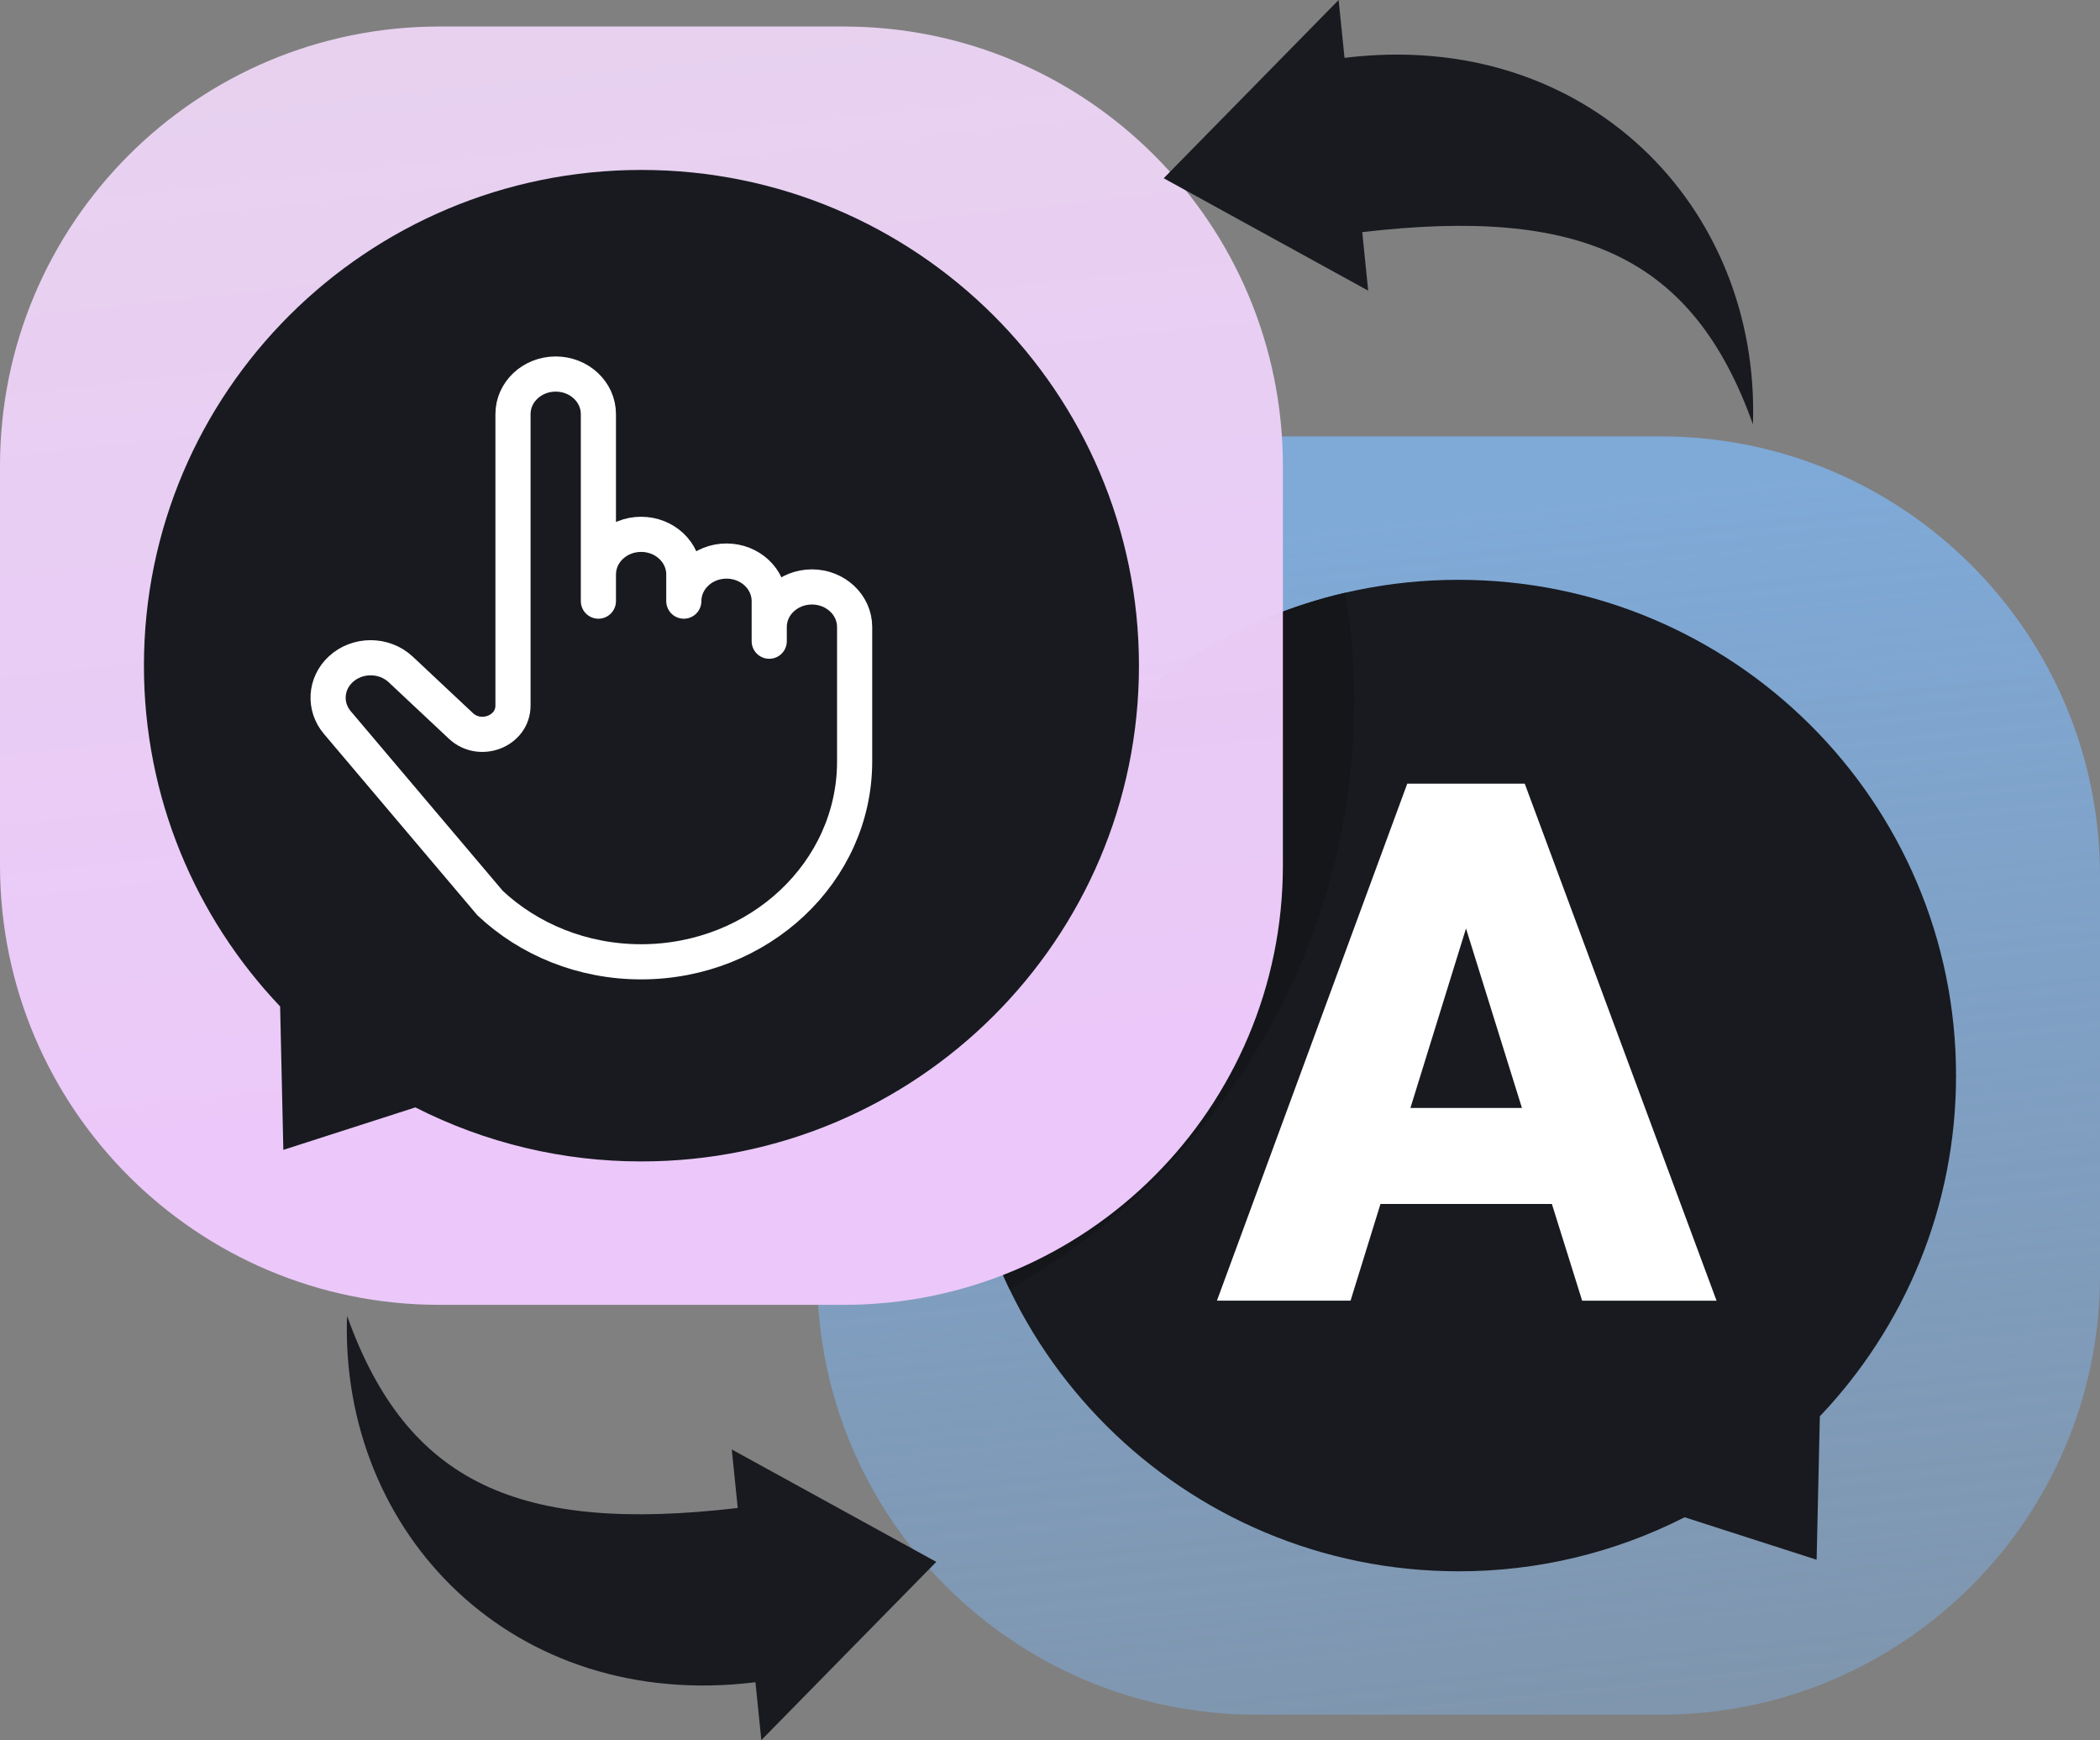 <svg width="239" height="198" viewBox="0 0 239 198" fill="none" xmlns="http://www.w3.org/2000/svg">
<rect x="0" y="0" width="239" height="198" fill="#808080" stroke="none"/>
<g clip-path="url(#clip0_107_189)">
<path d="M189 49.655H142.995C115.381 49.655 92.995 72.041 92.995 99.655V145.111C92.995 172.725 115.381 195.111 142.995 195.111H189C216.614 195.111 239 172.725 239 145.111V99.655C239 72.041 216.614 49.655 189 49.655Z" fill="url(#paint0_linear_107_189)"/>
<path fill-rule="evenodd" clip-rule="evenodd" d="M165.997 65.974C134.723 65.974 109.376 91.228 109.376 122.382C109.376 153.536 134.726 178.791 165.997 178.791C174.942 178.804 183.761 176.697 191.726 172.643L206.75 177.477L207.115 161.157C216.722 151.049 222.616 137.402 222.616 122.382C222.616 91.225 197.265 65.974 165.994 65.974" fill="#181A1F"/>
<path fill-rule="evenodd" clip-rule="evenodd" d="M153.123 67.439C128.055 73.247 109.38 95.639 109.38 122.379C109.369 130.787 111.252 139.091 114.89 146.678C138.309 133.509 154.124 108.487 154.124 79.787C154.123 75.651 153.79 71.522 153.127 67.439" fill="#14161A"/>
<path d="M96.005 3.017H50C22.386 3.017 0 25.403 0 53.017V98.473C0 126.087 22.386 148.473 50 148.473H96.005C123.619 148.473 146.005 126.087 146.005 98.473V53.017C146.005 25.403 123.619 3.017 96.005 3.017Z" fill="url(#paint1_linear_107_189)"/>
<path fill-rule="evenodd" clip-rule="evenodd" d="M73.003 19.337C104.277 19.337 129.624 44.591 129.624 75.745C129.624 106.898 104.274 132.153 73.003 132.153C64.058 132.167 55.239 130.06 47.274 126.006L32.247 130.839L31.881 114.52C22.274 104.411 16.381 90.764 16.381 75.745C16.381 44.588 41.731 19.337 73.003 19.337Z" fill="#181A1F"/>
<path fill-rule="evenodd" clip-rule="evenodd" d="M160.519 126.071H173.212L166.845 105.648L160.519 126.071ZM176.618 136.992H157.112L153.707 147.993H138.5L160.159 89.171H173.531L195.36 148H180.064L176.618 136.992Z" fill="white"/>
<path d="M83.961 171.587C59.09 174.494 46.331 168.827 39.496 149.719C38.662 174.514 58.425 194.814 85.978 191.414L86.648 197.999L106.557 177.718L83.284 164.928L83.961 171.587Z" fill="#181A1F"/>
<path d="M155.037 26.413C179.909 23.509 192.668 29.173 199.501 48.281C200.335 23.486 180.571 3.186 153.019 6.585L152.348 0L132.439 20.282L155.712 33.071L155.037 26.413Z" fill="#181A1F"/>
<path d="M68.105 65.36C68.105 62.841 70.28 60.8 72.965 60.8C75.649 60.8 77.825 62.841 77.825 65.36V68.4C77.825 65.881 80 63.84 82.685 63.84C85.369 63.84 87.545 65.881 87.545 68.4V72.96V71.346C87.545 68.827 89.72 66.786 92.405 66.786C95.089 66.786 97.265 68.827 97.265 71.346V86.64C97.265 99.232 86.385 109.44 72.965 109.44C66.255 109.44 60.18 106.888 55.781 102.763L38.391 82.215C36.86 80.406 37.019 77.809 38.758 76.175C40.651 74.399 43.717 74.399 45.609 76.175L52.454 82.597C54.642 84.65 58.383 83.196 58.383 80.293V72.96V47.12C58.383 44.601 60.559 42.56 63.243 42.56C65.927 42.56 68.103 44.601 68.103 47.12V68.4" stroke="white" stroke-width="4" stroke-miterlimit="10" stroke-linecap="round" stroke-linejoin="round"/>
</g>
<defs>
<linearGradient id="paint0_linear_107_189" x1="174.375" y1="199.607" x2="159.261" y2="59.228" gradientUnits="userSpaceOnUse">
<stop stop-color="#7FA9D7" stop-opacity="0.52"/>
<stop offset="1" stop-color="#7FA9D7"/>
</linearGradient>
<linearGradient id="paint1_linear_107_189" x1="64.595" y1="-1.504" x2="78.712" y2="129.184" gradientUnits="userSpaceOnUse">
<stop stop-color="#EBD5F3" stop-opacity="0.96"/>
<stop offset="0.97" stop-color="#EBC8F9"/>
</linearGradient>
<clipPath id="clip0_107_189">
<rect width="239" height="198" fill="white"/>
</clipPath>
</defs>
</svg>
